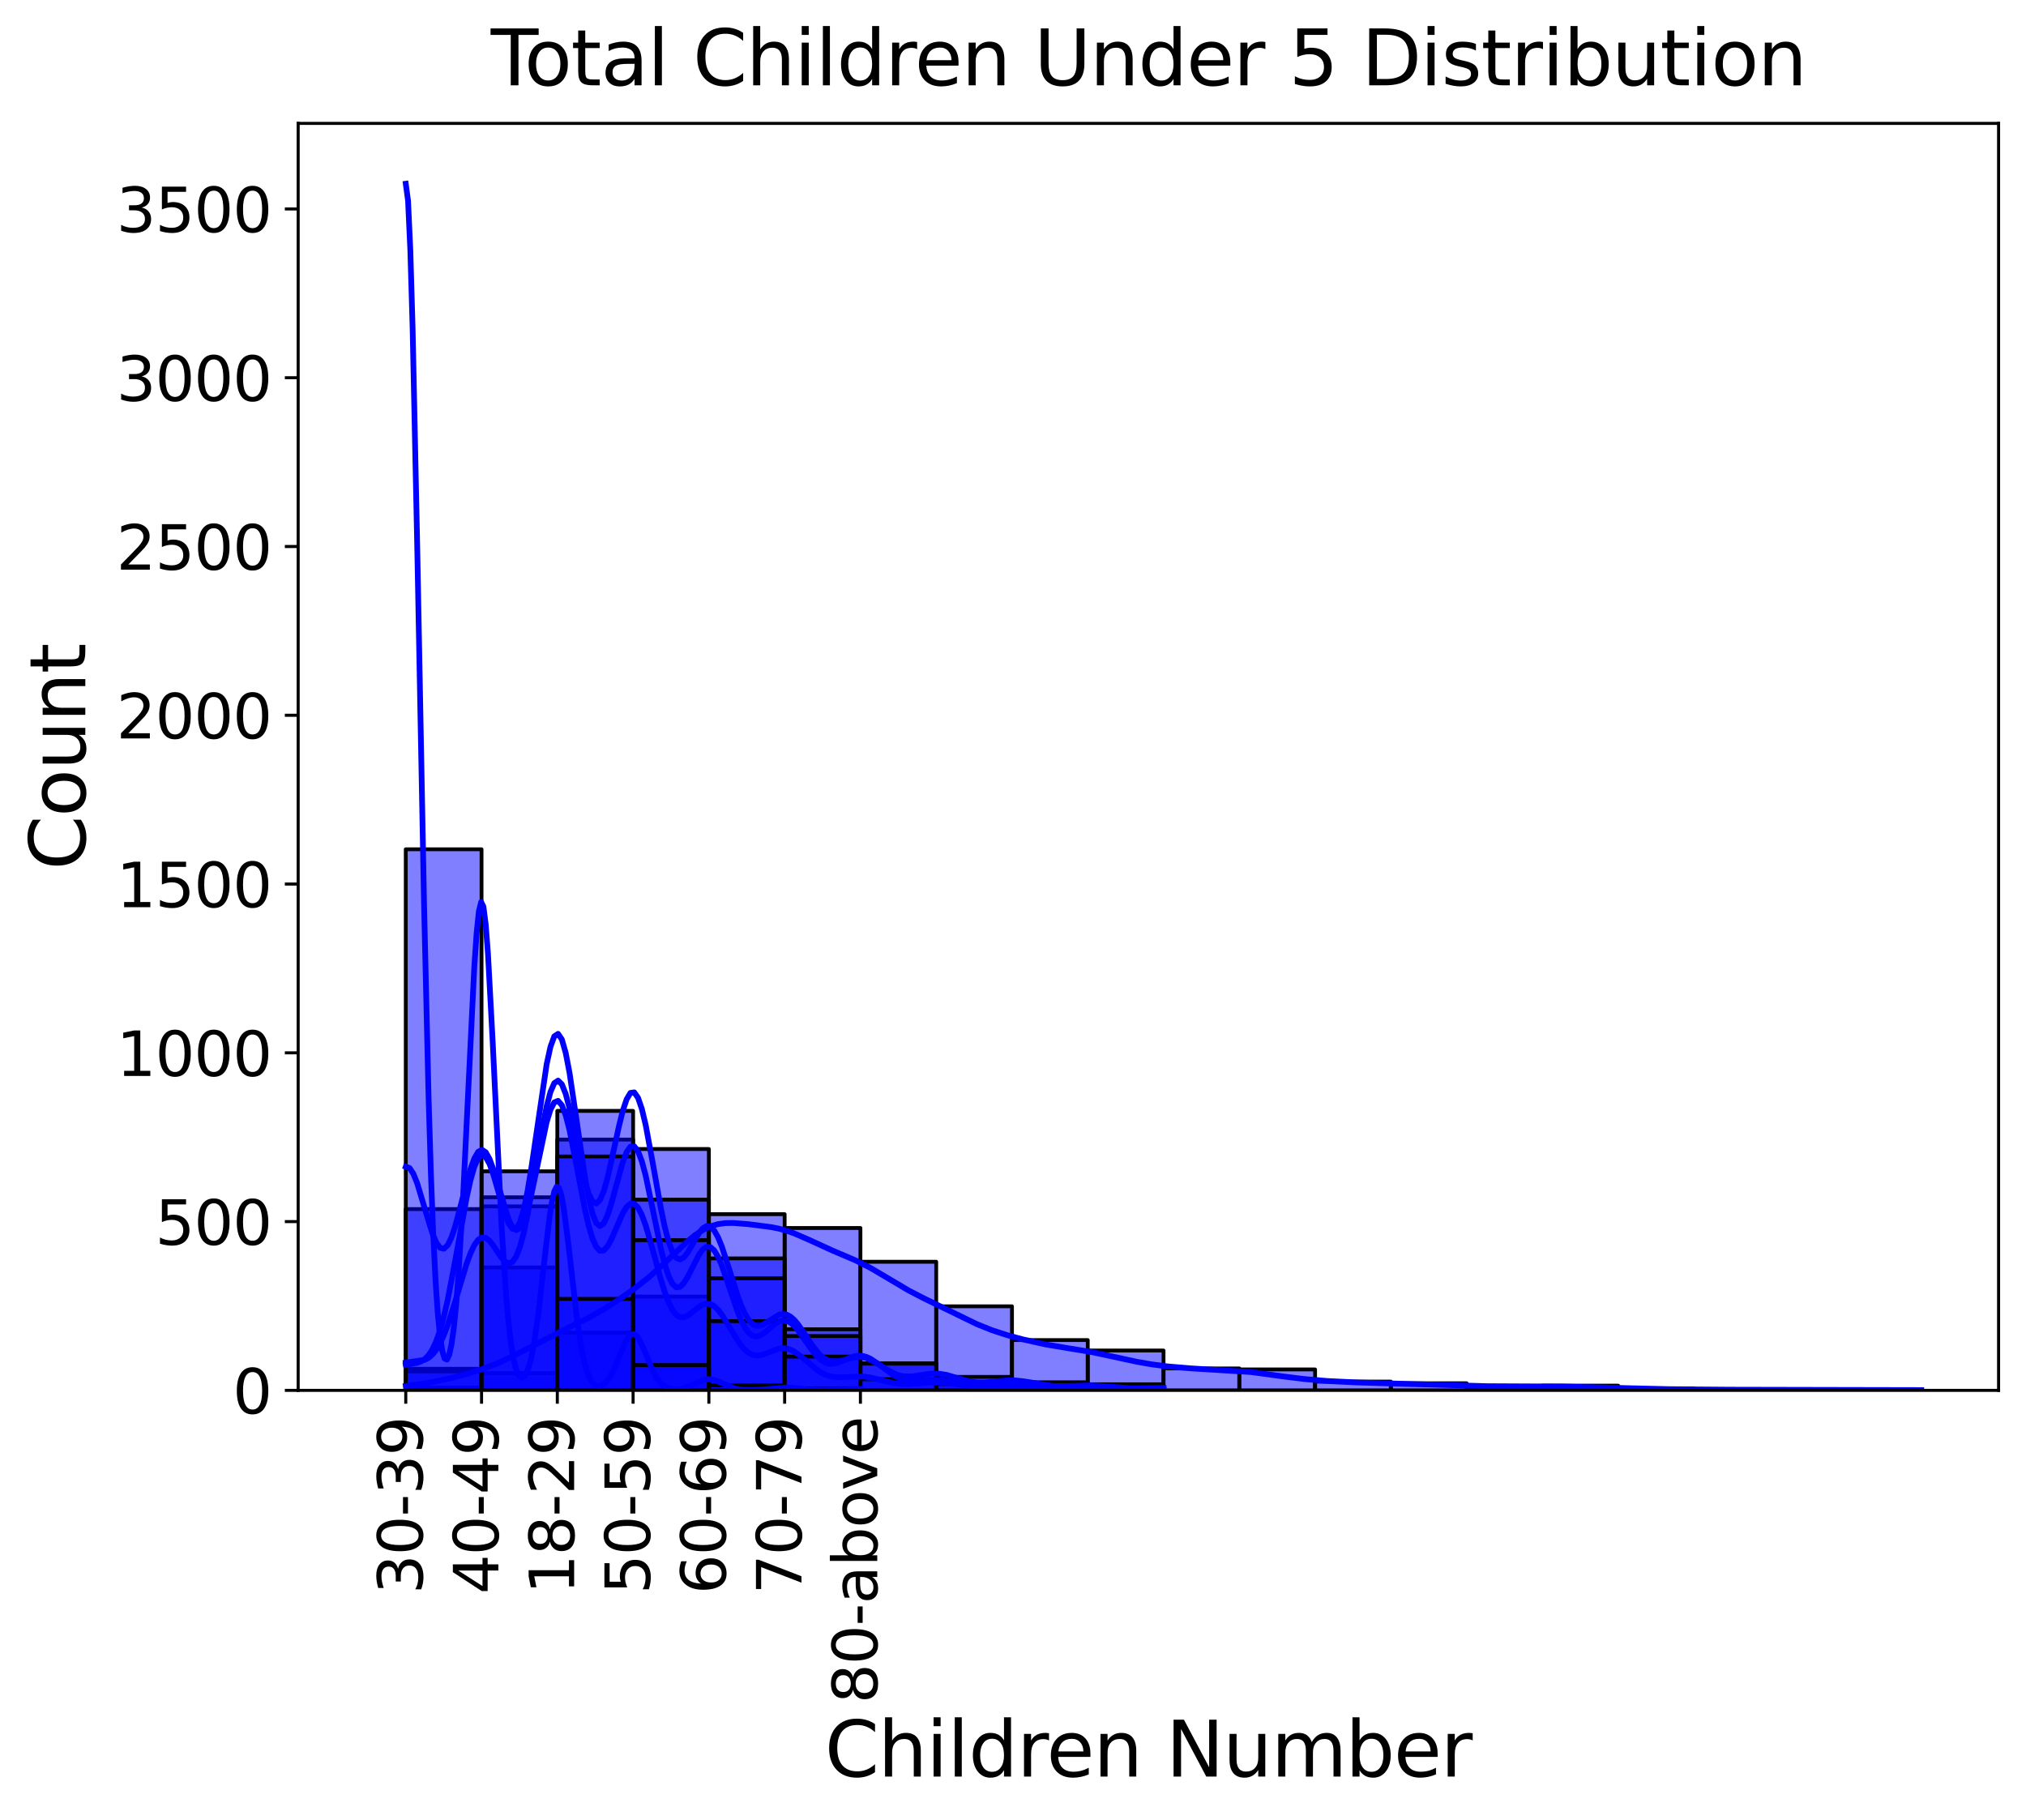 <?xml version="1.0" encoding="utf-8" standalone="no"?>
<!DOCTYPE svg PUBLIC "-//W3C//DTD SVG 1.1//EN"
  "http://www.w3.org/Graphics/SVG/1.1/DTD/svg11.dtd">
<svg xmlns:xlink="http://www.w3.org/1999/xlink" width="531.876pt" height="477.793pt" viewBox="0 0 531.876 477.793" xmlns="http://www.w3.org/2000/svg" version="1.1">
 <defs>
  <style type="text/css">*{stroke-linejoin: round; stroke-linecap: butt}</style>
 </defs>
 <g id="figure_1">
  <g id="patch_1">
   <path d="M 0 477.793
L 531.876 477.793
L 531.876 0
L 0 0
z
" style="fill: #ffffff"/>
  </g>
  <g id="axes_1">
   <g id="patch_2">
    <path d="M 78.276 365.037
L 524.676 365.037
L 524.676 32.397
L 78.276 32.397
z
" style="fill: #ffffff"/>
   </g>
   <g id="patch_3">
    <path d="M 98.567 365.037
L 114.482 365.037
L 114.482 365.013
L 98.567 365.013
z
" clip-path="url(#p16522951b5)" style="fill: #2020df"/>
   </g>
   <g id="patch_4">
    <path d="M 118.46 365.037
L 134.375 365.037
L 134.375 365.017
L 118.46 365.017
z
" clip-path="url(#p16522951b5)" style="fill: #2020df"/>
   </g>
   <g id="patch_5">
    <path d="M 138.353 365.037
L 154.268 365.037
L 154.268 365.021
L 138.353 365.021
z
" clip-path="url(#p16522951b5)" style="fill: #2020df"/>
   </g>
   <g id="patch_6">
    <path d="M 158.246 365.037
L 174.161 365.037
L 174.161 365.023
L 158.246 365.023
z
" clip-path="url(#p16522951b5)" style="fill: #2020df"/>
   </g>
   <g id="patch_7">
    <path d="M 178.139 365.037
L 194.054 365.037
L 194.054 365.027
L 178.139 365.027
z
" clip-path="url(#p16522951b5)" style="fill: #2020df"/>
   </g>
   <g id="patch_8">
    <path d="M 198.032 365.037
L 213.947 365.037
L 213.947 365.033
L 198.032 365.033
z
" clip-path="url(#p16522951b5)" style="fill: #2020df"/>
   </g>
   <g id="patch_9">
    <path d="M 217.925 365.037
L 233.84 365.037
L 233.84 365.036
L 217.925 365.036
z
" clip-path="url(#p16522951b5)" style="fill: #2020df"/>
   </g>
   <g id="patch_10">
    <path d="M 106.524 365.037
L 126.417 365.037
L 126.417 364.328
L 106.524 364.328
z
" clip-path="url(#p16522951b5)" style="fill: #0000ff; fill-opacity: 0.5; stroke: #000000; stroke-linejoin: miter"/>
   </g>
   <g id="patch_11">
    <path d="M 126.417 365.037
L 146.31 365.037
L 146.31 360.517
L 126.417 360.517
z
" clip-path="url(#p16522951b5)" style="fill: #0000ff; fill-opacity: 0.5; stroke: #000000; stroke-linejoin: miter"/>
   </g>
   <g id="patch_12">
    <path d="M 146.31 365.037
L 166.204 365.037
L 166.204 349.883
L 146.31 349.883
z
" clip-path="url(#p16522951b5)" style="fill: #0000ff; fill-opacity: 0.5; stroke: #000000; stroke-linejoin: miter"/>
   </g>
   <g id="patch_13">
    <path d="M 166.204 365.037
L 186.097 365.037
L 186.097 340.4
L 166.204 340.4
z
" clip-path="url(#p16522951b5)" style="fill: #0000ff; fill-opacity: 0.5; stroke: #000000; stroke-linejoin: miter"/>
   </g>
   <g id="patch_14">
    <path d="M 186.097 365.037
L 205.99 365.037
L 205.99 318.777
L 186.097 318.777
z
" clip-path="url(#p16522951b5)" style="fill: #0000ff; fill-opacity: 0.5; stroke: #000000; stroke-linejoin: miter"/>
   </g>
   <g id="patch_15">
    <path d="M 205.99 365.037
L 225.883 365.037
L 225.883 322.41
L 205.99 322.41
z
" clip-path="url(#p16522951b5)" style="fill: #0000ff; fill-opacity: 0.5; stroke: #000000; stroke-linejoin: miter"/>
   </g>
   <g id="patch_16">
    <path d="M 225.883 365.037
L 245.776 365.037
L 245.776 331.272
L 225.883 331.272
z
" clip-path="url(#p16522951b5)" style="fill: #0000ff; fill-opacity: 0.5; stroke: #000000; stroke-linejoin: miter"/>
   </g>
   <g id="patch_17">
    <path d="M 245.776 365.037
L 265.669 365.037
L 265.669 342.97
L 245.776 342.97
z
" clip-path="url(#p16522951b5)" style="fill: #0000ff; fill-opacity: 0.5; stroke: #000000; stroke-linejoin: miter"/>
   </g>
   <g id="patch_18">
    <path d="M 265.669 365.037
L 285.562 365.037
L 285.562 351.832
L 265.669 351.832
z
" clip-path="url(#p16522951b5)" style="fill: #0000ff; fill-opacity: 0.5; stroke: #000000; stroke-linejoin: miter"/>
   </g>
   <g id="patch_19">
    <path d="M 285.562 365.037
L 305.455 365.037
L 305.455 354.58
L 285.562 354.58
z
" clip-path="url(#p16522951b5)" style="fill: #0000ff; fill-opacity: 0.5; stroke: #000000; stroke-linejoin: miter"/>
   </g>
   <g id="patch_20">
    <path d="M 305.455 365.037
L 325.348 365.037
L 325.348 359.277
L 305.455 359.277
z
" clip-path="url(#p16522951b5)" style="fill: #0000ff; fill-opacity: 0.5; stroke: #000000; stroke-linejoin: miter"/>
   </g>
   <g id="patch_21">
    <path d="M 325.348 365.037
L 345.241 365.037
L 345.241 359.542
L 325.348 359.542
z
" clip-path="url(#p16522951b5)" style="fill: #0000ff; fill-opacity: 0.5; stroke: #000000; stroke-linejoin: miter"/>
   </g>
   <g id="patch_22">
    <path d="M 345.241 365.037
L 365.134 365.037
L 365.134 362.733
L 345.241 362.733
z
" clip-path="url(#p16522951b5)" style="fill: #0000ff; fill-opacity: 0.5; stroke: #000000; stroke-linejoin: miter"/>
   </g>
   <g id="patch_23">
    <path d="M 365.134 365.037
L 385.027 365.037
L 385.027 363.176
L 365.134 363.176
z
" clip-path="url(#p16522951b5)" style="fill: #0000ff; fill-opacity: 0.5; stroke: #000000; stroke-linejoin: miter"/>
   </g>
   <g id="patch_24">
    <path d="M 385.027 365.037
L 404.92 365.037
L 404.92 364.062
L 385.027 364.062
z
" clip-path="url(#p16522951b5)" style="fill: #0000ff; fill-opacity: 0.5; stroke: #000000; stroke-linejoin: miter"/>
   </g>
   <g id="patch_25">
    <path d="M 404.92 365.037
L 424.813 365.037
L 424.813 363.796
L 404.92 363.796
z
" clip-path="url(#p16522951b5)" style="fill: #0000ff; fill-opacity: 0.5; stroke: #000000; stroke-linejoin: miter"/>
   </g>
   <g id="patch_26">
    <path d="M 424.813 365.037
L 444.706 365.037
L 444.706 364.505
L 424.813 364.505
z
" clip-path="url(#p16522951b5)" style="fill: #0000ff; fill-opacity: 0.5; stroke: #000000; stroke-linejoin: miter"/>
   </g>
   <g id="patch_27">
    <path d="M 444.706 365.037
L 464.599 365.037
L 464.599 364.86
L 444.706 364.86
z
" clip-path="url(#p16522951b5)" style="fill: #0000ff; fill-opacity: 0.5; stroke: #000000; stroke-linejoin: miter"/>
   </g>
   <g id="patch_28">
    <path d="M 464.599 365.037
L 484.492 365.037
L 484.492 364.86
L 464.599 364.86
z
" clip-path="url(#p16522951b5)" style="fill: #0000ff; fill-opacity: 0.5; stroke: #000000; stroke-linejoin: miter"/>
   </g>
   <g id="patch_29">
    <path d="M 484.492 365.037
L 504.385 365.037
L 504.385 364.86
L 484.492 364.86
z
" clip-path="url(#p16522951b5)" style="fill: #0000ff; fill-opacity: 0.5; stroke: #000000; stroke-linejoin: miter"/>
   </g>
   <g id="patch_30">
    <path d="M 106.524 365.037
L 126.417 365.037
L 126.417 359.365
L 106.524 359.365
z
" clip-path="url(#p16522951b5)" style="fill: #0000ff; fill-opacity: 0.5; stroke: #000000; stroke-linejoin: miter"/>
   </g>
   <g id="patch_31">
    <path d="M 126.417 365.037
L 146.31 365.037
L 146.31 332.779
L 126.417 332.779
z
" clip-path="url(#p16522951b5)" style="fill: #0000ff; fill-opacity: 0.5; stroke: #000000; stroke-linejoin: miter"/>
   </g>
   <g id="patch_32">
    <path d="M 146.31 365.037
L 166.204 365.037
L 166.204 299.191
L 146.31 299.191
z
" clip-path="url(#p16522951b5)" style="fill: #0000ff; fill-opacity: 0.5; stroke: #000000; stroke-linejoin: miter"/>
   </g>
   <g id="patch_33">
    <path d="M 166.204 365.037
L 186.097 365.037
L 186.097 301.673
L 166.204 301.673
z
" clip-path="url(#p16522951b5)" style="fill: #0000ff; fill-opacity: 0.5; stroke: #000000; stroke-linejoin: miter"/>
   </g>
   <g id="patch_34">
    <path d="M 186.097 365.037
L 205.99 365.037
L 205.99 330.386
L 186.097 330.386
z
" clip-path="url(#p16522951b5)" style="fill: #0000ff; fill-opacity: 0.5; stroke: #000000; stroke-linejoin: miter"/>
   </g>
   <g id="patch_35">
    <path d="M 205.99 365.037
L 225.883 365.037
L 225.883 348.996
L 205.99 348.996
z
" clip-path="url(#p16522951b5)" style="fill: #0000ff; fill-opacity: 0.5; stroke: #000000; stroke-linejoin: miter"/>
   </g>
   <g id="patch_36">
    <path d="M 225.883 365.037
L 245.776 365.037
L 245.776 358.036
L 225.883 358.036
z
" clip-path="url(#p16522951b5)" style="fill: #0000ff; fill-opacity: 0.5; stroke: #000000; stroke-linejoin: miter"/>
   </g>
   <g id="patch_37">
    <path d="M 245.776 365.037
L 265.669 365.037
L 265.669 361.492
L 245.776 361.492
z
" clip-path="url(#p16522951b5)" style="fill: #0000ff; fill-opacity: 0.5; stroke: #000000; stroke-linejoin: miter"/>
   </g>
   <g id="patch_38">
    <path d="M 265.669 365.037
L 285.562 365.037
L 285.562 362.91
L 265.669 362.91
z
" clip-path="url(#p16522951b5)" style="fill: #0000ff; fill-opacity: 0.5; stroke: #000000; stroke-linejoin: miter"/>
   </g>
   <g id="patch_39">
    <path d="M 285.562 365.037
L 305.455 365.037
L 305.455 363.442
L 285.562 363.442
z
" clip-path="url(#p16522951b5)" style="fill: #0000ff; fill-opacity: 0.5; stroke: #000000; stroke-linejoin: miter"/>
   </g>
   <g id="patch_40">
    <path d="M 106.524 365.037
L 126.417 365.037
L 126.417 360.074
L 106.524 360.074
z
" clip-path="url(#p16522951b5)" style="fill: #0000ff; fill-opacity: 0.5; stroke: #000000; stroke-linejoin: miter"/>
   </g>
   <g id="patch_41">
    <path d="M 126.417 365.037
L 146.31 365.037
L 146.31 316.738
L 126.417 316.738
z
" clip-path="url(#p16522951b5)" style="fill: #0000ff; fill-opacity: 0.5; stroke: #000000; stroke-linejoin: miter"/>
   </g>
   <g id="patch_42">
    <path d="M 146.31 365.037
L 166.204 365.037
L 166.204 291.659
L 146.31 291.659
z
" clip-path="url(#p16522951b5)" style="fill: #0000ff; fill-opacity: 0.5; stroke: #000000; stroke-linejoin: miter"/>
   </g>
   <g id="patch_43">
    <path d="M 166.204 365.037
L 186.097 365.037
L 186.097 314.966
L 166.204 314.966
z
" clip-path="url(#p16522951b5)" style="fill: #0000ff; fill-opacity: 0.5; stroke: #000000; stroke-linejoin: miter"/>
   </g>
   <g id="patch_44">
    <path d="M 186.097 365.037
L 205.99 365.037
L 205.99 335.615
L 186.097 335.615
z
" clip-path="url(#p16522951b5)" style="fill: #0000ff; fill-opacity: 0.5; stroke: #000000; stroke-linejoin: miter"/>
   </g>
   <g id="patch_45">
    <path d="M 205.99 365.037
L 225.883 365.037
L 225.883 350.769
L 205.99 350.769
z
" clip-path="url(#p16522951b5)" style="fill: #0000ff; fill-opacity: 0.5; stroke: #000000; stroke-linejoin: miter"/>
   </g>
   <g id="patch_46">
    <path d="M 225.883 365.037
L 245.776 365.037
L 245.776 357.947
L 225.883 357.947
z
" clip-path="url(#p16522951b5)" style="fill: #0000ff; fill-opacity: 0.5; stroke: #000000; stroke-linejoin: miter"/>
   </g>
   <g id="patch_47">
    <path d="M 245.776 365.037
L 265.669 365.037
L 265.669 362.91
L 245.776 362.91
z
" clip-path="url(#p16522951b5)" style="fill: #0000ff; fill-opacity: 0.5; stroke: #000000; stroke-linejoin: miter"/>
   </g>
   <g id="patch_48">
    <path d="M 265.669 365.037
L 285.562 365.037
L 285.562 363.264
L 265.669 363.264
z
" clip-path="url(#p16522951b5)" style="fill: #0000ff; fill-opacity: 0.5; stroke: #000000; stroke-linejoin: miter"/>
   </g>
   <g id="patch_49">
    <path d="M 285.562 365.037
L 305.455 365.037
L 305.455 364.328
L 285.562 364.328
z
" clip-path="url(#p16522951b5)" style="fill: #0000ff; fill-opacity: 0.5; stroke: #000000; stroke-linejoin: miter"/>
   </g>
   <g id="patch_50">
    <path d="M 106.524 365.037
L 126.417 365.037
L 126.417 317.447
L 106.524 317.447
z
" clip-path="url(#p16522951b5)" style="fill: #0000ff; fill-opacity: 0.5; stroke: #000000; stroke-linejoin: miter"/>
   </g>
   <g id="patch_51">
    <path d="M 126.417 365.037
L 146.31 365.037
L 146.31 314.346
L 126.417 314.346
z
" clip-path="url(#p16522951b5)" style="fill: #0000ff; fill-opacity: 0.5; stroke: #000000; stroke-linejoin: miter"/>
   </g>
   <g id="patch_52">
    <path d="M 146.31 365.037
L 166.204 365.037
L 166.204 303.623
L 146.31 303.623
z
" clip-path="url(#p16522951b5)" style="fill: #0000ff; fill-opacity: 0.5; stroke: #000000; stroke-linejoin: miter"/>
   </g>
   <g id="patch_53">
    <path d="M 166.204 365.037
L 186.097 365.037
L 186.097 325.601
L 166.204 325.601
z
" clip-path="url(#p16522951b5)" style="fill: #0000ff; fill-opacity: 0.5; stroke: #000000; stroke-linejoin: miter"/>
   </g>
   <g id="patch_54">
    <path d="M 186.097 365.037
L 205.99 365.037
L 205.99 346.87
L 186.097 346.87
z
" clip-path="url(#p16522951b5)" style="fill: #0000ff; fill-opacity: 0.5; stroke: #000000; stroke-linejoin: miter"/>
   </g>
   <g id="patch_55">
    <path d="M 205.99 365.037
L 225.883 365.037
L 225.883 356.175
L 205.99 356.175
z
" clip-path="url(#p16522951b5)" style="fill: #0000ff; fill-opacity: 0.5; stroke: #000000; stroke-linejoin: miter"/>
   </g>
   <g id="patch_56">
    <path d="M 225.883 365.037
L 245.776 365.037
L 245.776 362.112
L 225.883 362.112
z
" clip-path="url(#p16522951b5)" style="fill: #0000ff; fill-opacity: 0.5; stroke: #000000; stroke-linejoin: miter"/>
   </g>
   <g id="patch_57">
    <path d="M 245.776 365.037
L 265.669 365.037
L 265.669 363.353
L 245.776 363.353
z
" clip-path="url(#p16522951b5)" style="fill: #0000ff; fill-opacity: 0.5; stroke: #000000; stroke-linejoin: miter"/>
   </g>
   <g id="patch_58">
    <path d="M 265.669 365.037
L 285.562 365.037
L 285.562 364.062
L 265.669 364.062
z
" clip-path="url(#p16522951b5)" style="fill: #0000ff; fill-opacity: 0.5; stroke: #000000; stroke-linejoin: miter"/>
   </g>
   <g id="patch_59">
    <path d="M 285.562 365.037
L 305.455 365.037
L 305.455 364.682
L 285.562 364.682
z
" clip-path="url(#p16522951b5)" style="fill: #0000ff; fill-opacity: 0.5; stroke: #000000; stroke-linejoin: miter"/>
   </g>
   <g id="patch_60">
    <path d="M 106.524 365.037
L 126.417 365.037
L 126.417 222.977
L 106.524 222.977
z
" clip-path="url(#p16522951b5)" style="fill: #0000ff; fill-opacity: 0.5; stroke: #000000; stroke-linejoin: miter"/>
   </g>
   <g id="patch_61">
    <path d="M 126.417 365.037
L 146.31 365.037
L 146.31 307.522
L 126.417 307.522
z
" clip-path="url(#p16522951b5)" style="fill: #0000ff; fill-opacity: 0.5; stroke: #000000; stroke-linejoin: miter"/>
   </g>
   <g id="patch_62">
    <path d="M 146.31 365.037
L 166.204 365.037
L 166.204 341.021
L 146.31 341.021
z
" clip-path="url(#p16522951b5)" style="fill: #0000ff; fill-opacity: 0.5; stroke: #000000; stroke-linejoin: miter"/>
   </g>
   <g id="patch_63">
    <path d="M 166.204 365.037
L 186.097 365.037
L 186.097 358.39
L 166.204 358.39
z
" clip-path="url(#p16522951b5)" style="fill: #0000ff; fill-opacity: 0.5; stroke: #000000; stroke-linejoin: miter"/>
   </g>
   <g id="patch_64">
    <path d="M 186.097 365.037
L 205.99 365.037
L 205.99 363.708
L 186.097 363.708
z
" clip-path="url(#p16522951b5)" style="fill: #0000ff; fill-opacity: 0.5; stroke: #000000; stroke-linejoin: miter"/>
   </g>
   <g id="patch_65">
    <path d="M 205.99 365.037
L 225.883 365.037
L 225.883 364.505
L 205.99 364.505
z
" clip-path="url(#p16522951b5)" style="fill: #0000ff; fill-opacity: 0.5; stroke: #000000; stroke-linejoin: miter"/>
   </g>
   <g id="matplotlib.axis_1">
    <g id="xtick_1">
     <g id="line2d_1">
      <defs>
       <path id="mfd7a132d46" d="M 0 0
L 0 3.5
" style="stroke: #000000; stroke-width: 0.8"/>
      </defs>
      <g>
       <use xlink:href="#mfd7a132d46" x="106.524" y="365.037" style="stroke: #000000; stroke-width: 0.8"/>
      </g>
     </g>
     <g id="text_1">
      <!-- 30-39 -->
      <g transform="translate(110.939 418.529)rotate(-90)scale(0.16 -0.16)">
       <defs>
        <path id="DejaVuSans-33" d="M 2597 2516
Q 3050 2419 3304 2112
Q 3559 1806 3559 1356
Q 3559 666 3084 287
Q 2609 -91 1734 -91
Q 1441 -91 1130 -33
Q 819 25 488 141
L 488 750
Q 750 597 1062 519
Q 1375 441 1716 441
Q 2309 441 2620 675
Q 2931 909 2931 1356
Q 2931 1769 2642 2001
Q 2353 2234 1838 2234
L 1294 2234
L 1294 2753
L 1863 2753
Q 2328 2753 2575 2939
Q 2822 3125 2822 3475
Q 2822 3834 2567 4026
Q 2313 4219 1838 4219
Q 1578 4219 1281 4162
Q 984 4106 628 3988
L 628 4550
Q 988 4650 1302 4700
Q 1616 4750 1894 4750
Q 2613 4750 3031 4423
Q 3450 4097 3450 3541
Q 3450 3153 3228 2886
Q 3006 2619 2597 2516
z
" transform="scale(0.016)"/>
        <path id="DejaVuSans-30" d="M 2034 4250
Q 1547 4250 1301 3770
Q 1056 3291 1056 2328
Q 1056 1369 1301 889
Q 1547 409 2034 409
Q 2525 409 2770 889
Q 3016 1369 3016 2328
Q 3016 3291 2770 3770
Q 2525 4250 2034 4250
z
M 2034 4750
Q 2819 4750 3233 4129
Q 3647 3509 3647 2328
Q 3647 1150 3233 529
Q 2819 -91 2034 -91
Q 1250 -91 836 529
Q 422 1150 422 2328
Q 422 3509 836 4129
Q 1250 4750 2034 4750
z
" transform="scale(0.016)"/>
        <path id="DejaVuSans-2d" d="M 313 2009
L 1997 2009
L 1997 1497
L 313 1497
L 313 2009
z
" transform="scale(0.016)"/>
        <path id="DejaVuSans-39" d="M 703 97
L 703 672
Q 941 559 1184 500
Q 1428 441 1663 441
Q 2288 441 2617 861
Q 2947 1281 2994 2138
Q 2813 1869 2534 1725
Q 2256 1581 1919 1581
Q 1219 1581 811 2004
Q 403 2428 403 3163
Q 403 3881 828 4315
Q 1253 4750 1959 4750
Q 2769 4750 3195 4129
Q 3622 3509 3622 2328
Q 3622 1225 3098 567
Q 2575 -91 1691 -91
Q 1453 -91 1209 -44
Q 966 3 703 97
z
M 1959 2075
Q 2384 2075 2632 2365
Q 2881 2656 2881 3163
Q 2881 3666 2632 3958
Q 2384 4250 1959 4250
Q 1534 4250 1286 3958
Q 1038 3666 1038 3163
Q 1038 2656 1286 2365
Q 1534 2075 1959 2075
z
" transform="scale(0.016)"/>
       </defs>
       <use xlink:href="#DejaVuSans-33"/>
       <use xlink:href="#DejaVuSans-30" x="63.623"/>
       <use xlink:href="#DejaVuSans-2d" x="127.246"/>
       <use xlink:href="#DejaVuSans-33" x="163.33"/>
       <use xlink:href="#DejaVuSans-39" x="226.953"/>
      </g>
     </g>
    </g>
    <g id="xtick_2">
     <g id="line2d_2">
      <g>
       <use xlink:href="#mfd7a132d46" x="126.417" y="365.037" style="stroke: #000000; stroke-width: 0.8"/>
      </g>
     </g>
     <g id="text_2">
      <!-- 40-49 -->
      <g transform="translate(130.832 418.529)rotate(-90)scale(0.16 -0.16)">
       <defs>
        <path id="DejaVuSans-34" d="M 2419 4116
L 825 1625
L 2419 1625
L 2419 4116
z
M 2253 4666
L 3047 4666
L 3047 1625
L 3713 1625
L 3713 1100
L 3047 1100
L 3047 0
L 2419 0
L 2419 1100
L 313 1100
L 313 1709
L 2253 4666
z
" transform="scale(0.016)"/>
       </defs>
       <use xlink:href="#DejaVuSans-34"/>
       <use xlink:href="#DejaVuSans-30" x="63.623"/>
       <use xlink:href="#DejaVuSans-2d" x="127.246"/>
       <use xlink:href="#DejaVuSans-34" x="163.33"/>
       <use xlink:href="#DejaVuSans-39" x="226.953"/>
      </g>
     </g>
    </g>
    <g id="xtick_3">
     <g id="line2d_3">
      <g>
       <use xlink:href="#mfd7a132d46" x="146.31" y="365.037" style="stroke: #000000; stroke-width: 0.8"/>
      </g>
     </g>
     <g id="text_3">
      <!-- 18-29 -->
      <g transform="translate(150.725 418.529)rotate(-90)scale(0.16 -0.16)">
       <defs>
        <path id="DejaVuSans-31" d="M 794 531
L 1825 531
L 1825 4091
L 703 3866
L 703 4441
L 1819 4666
L 2450 4666
L 2450 531
L 3481 531
L 3481 0
L 794 0
L 794 531
z
" transform="scale(0.016)"/>
        <path id="DejaVuSans-38" d="M 2034 2216
Q 1584 2216 1326 1975
Q 1069 1734 1069 1313
Q 1069 891 1326 650
Q 1584 409 2034 409
Q 2484 409 2743 651
Q 3003 894 3003 1313
Q 3003 1734 2745 1975
Q 2488 2216 2034 2216
z
M 1403 2484
Q 997 2584 770 2862
Q 544 3141 544 3541
Q 544 4100 942 4425
Q 1341 4750 2034 4750
Q 2731 4750 3128 4425
Q 3525 4100 3525 3541
Q 3525 3141 3298 2862
Q 3072 2584 2669 2484
Q 3125 2378 3379 2068
Q 3634 1759 3634 1313
Q 3634 634 3220 271
Q 2806 -91 2034 -91
Q 1263 -91 848 271
Q 434 634 434 1313
Q 434 1759 690 2068
Q 947 2378 1403 2484
z
M 1172 3481
Q 1172 3119 1398 2916
Q 1625 2713 2034 2713
Q 2441 2713 2670 2916
Q 2900 3119 2900 3481
Q 2900 3844 2670 4047
Q 2441 4250 2034 4250
Q 1625 4250 1398 4047
Q 1172 3844 1172 3481
z
" transform="scale(0.016)"/>
        <path id="DejaVuSans-32" d="M 1228 531
L 3431 531
L 3431 0
L 469 0
L 469 531
Q 828 903 1448 1529
Q 2069 2156 2228 2338
Q 2531 2678 2651 2914
Q 2772 3150 2772 3378
Q 2772 3750 2511 3984
Q 2250 4219 1831 4219
Q 1534 4219 1204 4116
Q 875 4013 500 3803
L 500 4441
Q 881 4594 1212 4672
Q 1544 4750 1819 4750
Q 2544 4750 2975 4387
Q 3406 4025 3406 3419
Q 3406 3131 3298 2873
Q 3191 2616 2906 2266
Q 2828 2175 2409 1742
Q 1991 1309 1228 531
z
" transform="scale(0.016)"/>
       </defs>
       <use xlink:href="#DejaVuSans-31"/>
       <use xlink:href="#DejaVuSans-38" x="63.623"/>
       <use xlink:href="#DejaVuSans-2d" x="127.246"/>
       <use xlink:href="#DejaVuSans-32" x="163.33"/>
       <use xlink:href="#DejaVuSans-39" x="226.953"/>
      </g>
     </g>
    </g>
    <g id="xtick_4">
     <g id="line2d_4">
      <g>
       <use xlink:href="#mfd7a132d46" x="166.204" y="365.037" style="stroke: #000000; stroke-width: 0.8"/>
      </g>
     </g>
     <g id="text_4">
      <!-- 50-59 -->
      <g transform="translate(170.619 418.529)rotate(-90)scale(0.16 -0.16)">
       <defs>
        <path id="DejaVuSans-35" d="M 691 4666
L 3169 4666
L 3169 4134
L 1269 4134
L 1269 2991
Q 1406 3038 1543 3061
Q 1681 3084 1819 3084
Q 2600 3084 3056 2656
Q 3513 2228 3513 1497
Q 3513 744 3044 326
Q 2575 -91 1722 -91
Q 1428 -91 1123 -41
Q 819 9 494 109
L 494 744
Q 775 591 1075 516
Q 1375 441 1709 441
Q 2250 441 2565 725
Q 2881 1009 2881 1497
Q 2881 1984 2565 2268
Q 2250 2553 1709 2553
Q 1456 2553 1204 2497
Q 953 2441 691 2322
L 691 4666
z
" transform="scale(0.016)"/>
       </defs>
       <use xlink:href="#DejaVuSans-35"/>
       <use xlink:href="#DejaVuSans-30" x="63.623"/>
       <use xlink:href="#DejaVuSans-2d" x="127.246"/>
       <use xlink:href="#DejaVuSans-35" x="163.33"/>
       <use xlink:href="#DejaVuSans-39" x="226.953"/>
      </g>
     </g>
    </g>
    <g id="xtick_5">
     <g id="line2d_5">
      <g>
       <use xlink:href="#mfd7a132d46" x="186.097" y="365.037" style="stroke: #000000; stroke-width: 0.8"/>
      </g>
     </g>
     <g id="text_5">
      <!-- 60-69 -->
      <g transform="translate(190.512 418.529)rotate(-90)scale(0.16 -0.16)">
       <defs>
        <path id="DejaVuSans-36" d="M 2113 2584
Q 1688 2584 1439 2293
Q 1191 2003 1191 1497
Q 1191 994 1439 701
Q 1688 409 2113 409
Q 2538 409 2786 701
Q 3034 994 3034 1497
Q 3034 2003 2786 2293
Q 2538 2584 2113 2584
z
M 3366 4563
L 3366 3988
Q 3128 4100 2886 4159
Q 2644 4219 2406 4219
Q 1781 4219 1451 3797
Q 1122 3375 1075 2522
Q 1259 2794 1537 2939
Q 1816 3084 2150 3084
Q 2853 3084 3261 2657
Q 3669 2231 3669 1497
Q 3669 778 3244 343
Q 2819 -91 2113 -91
Q 1303 -91 875 529
Q 447 1150 447 2328
Q 447 3434 972 4092
Q 1497 4750 2381 4750
Q 2619 4750 2861 4703
Q 3103 4656 3366 4563
z
" transform="scale(0.016)"/>
       </defs>
       <use xlink:href="#DejaVuSans-36"/>
       <use xlink:href="#DejaVuSans-30" x="63.623"/>
       <use xlink:href="#DejaVuSans-2d" x="127.246"/>
       <use xlink:href="#DejaVuSans-36" x="163.33"/>
       <use xlink:href="#DejaVuSans-39" x="226.953"/>
      </g>
     </g>
    </g>
    <g id="xtick_6">
     <g id="line2d_6">
      <g>
       <use xlink:href="#mfd7a132d46" x="205.99" y="365.037" style="stroke: #000000; stroke-width: 0.8"/>
      </g>
     </g>
     <g id="text_6">
      <!-- 70-79 -->
      <g transform="translate(210.405 418.529)rotate(-90)scale(0.16 -0.16)">
       <defs>
        <path id="DejaVuSans-37" d="M 525 4666
L 3525 4666
L 3525 4397
L 1831 0
L 1172 0
L 2766 4134
L 525 4134
L 525 4666
z
" transform="scale(0.016)"/>
       </defs>
       <use xlink:href="#DejaVuSans-37"/>
       <use xlink:href="#DejaVuSans-30" x="63.623"/>
       <use xlink:href="#DejaVuSans-2d" x="127.246"/>
       <use xlink:href="#DejaVuSans-37" x="163.33"/>
       <use xlink:href="#DejaVuSans-39" x="226.953"/>
      </g>
     </g>
    </g>
    <g id="xtick_7">
     <g id="line2d_7">
      <g>
       <use xlink:href="#mfd7a132d46" x="225.883" y="365.037" style="stroke: #000000; stroke-width: 0.8"/>
      </g>
     </g>
     <g id="text_7">
      <!-- 80-above -->
      <g transform="translate(230.298 447.237)rotate(-90)scale(0.16 -0.16)">
       <defs>
        <path id="DejaVuSans-61" d="M 2194 1759
Q 1497 1759 1228 1600
Q 959 1441 959 1056
Q 959 750 1161 570
Q 1363 391 1709 391
Q 2188 391 2477 730
Q 2766 1069 2766 1631
L 2766 1759
L 2194 1759
z
M 3341 1997
L 3341 0
L 2766 0
L 2766 531
Q 2569 213 2275 61
Q 1981 -91 1556 -91
Q 1019 -91 701 211
Q 384 513 384 1019
Q 384 1609 779 1909
Q 1175 2209 1959 2209
L 2766 2209
L 2766 2266
Q 2766 2663 2505 2880
Q 2244 3097 1772 3097
Q 1472 3097 1187 3025
Q 903 2953 641 2809
L 641 3341
Q 956 3463 1253 3523
Q 1550 3584 1831 3584
Q 2591 3584 2966 3190
Q 3341 2797 3341 1997
z
" transform="scale(0.016)"/>
        <path id="DejaVuSans-62" d="M 3116 1747
Q 3116 2381 2855 2742
Q 2594 3103 2138 3103
Q 1681 3103 1420 2742
Q 1159 2381 1159 1747
Q 1159 1113 1420 752
Q 1681 391 2138 391
Q 2594 391 2855 752
Q 3116 1113 3116 1747
z
M 1159 2969
Q 1341 3281 1617 3432
Q 1894 3584 2278 3584
Q 2916 3584 3314 3078
Q 3713 2572 3713 1747
Q 3713 922 3314 415
Q 2916 -91 2278 -91
Q 1894 -91 1617 61
Q 1341 213 1159 525
L 1159 0
L 581 0
L 581 4863
L 1159 4863
L 1159 2969
z
" transform="scale(0.016)"/>
        <path id="DejaVuSans-6f" d="M 1959 3097
Q 1497 3097 1228 2736
Q 959 2375 959 1747
Q 959 1119 1226 758
Q 1494 397 1959 397
Q 2419 397 2687 759
Q 2956 1122 2956 1747
Q 2956 2369 2687 2733
Q 2419 3097 1959 3097
z
M 1959 3584
Q 2709 3584 3137 3096
Q 3566 2609 3566 1747
Q 3566 888 3137 398
Q 2709 -91 1959 -91
Q 1206 -91 779 398
Q 353 888 353 1747
Q 353 2609 779 3096
Q 1206 3584 1959 3584
z
" transform="scale(0.016)"/>
        <path id="DejaVuSans-76" d="M 191 3500
L 800 3500
L 1894 563
L 2988 3500
L 3597 3500
L 2284 0
L 1503 0
L 191 3500
z
" transform="scale(0.016)"/>
        <path id="DejaVuSans-65" d="M 3597 1894
L 3597 1613
L 953 1613
Q 991 1019 1311 708
Q 1631 397 2203 397
Q 2534 397 2845 478
Q 3156 559 3463 722
L 3463 178
Q 3153 47 2828 -22
Q 2503 -91 2169 -91
Q 1331 -91 842 396
Q 353 884 353 1716
Q 353 2575 817 3079
Q 1281 3584 2069 3584
Q 2775 3584 3186 3129
Q 3597 2675 3597 1894
z
M 3022 2063
Q 3016 2534 2758 2815
Q 2500 3097 2075 3097
Q 1594 3097 1305 2825
Q 1016 2553 972 2059
L 3022 2063
z
" transform="scale(0.016)"/>
       </defs>
       <use xlink:href="#DejaVuSans-38"/>
       <use xlink:href="#DejaVuSans-30" x="63.623"/>
       <use xlink:href="#DejaVuSans-2d" x="127.246"/>
       <use xlink:href="#DejaVuSans-61" x="163.33"/>
       <use xlink:href="#DejaVuSans-62" x="224.609"/>
       <use xlink:href="#DejaVuSans-6f" x="288.086"/>
       <use xlink:href="#DejaVuSans-76" x="349.268"/>
       <use xlink:href="#DejaVuSans-65" x="408.447"/>
      </g>
     </g>
    </g>
    <g id="text_8">
     <!-- Children Number -->
     <g transform="translate(216.525 466.434)scale(0.2 -0.2)">
      <defs>
       <path id="DejaVuSans-43" d="M 4122 4306
L 4122 3641
Q 3803 3938 3442 4084
Q 3081 4231 2675 4231
Q 1875 4231 1450 3742
Q 1025 3253 1025 2328
Q 1025 1406 1450 917
Q 1875 428 2675 428
Q 3081 428 3442 575
Q 3803 722 4122 1019
L 4122 359
Q 3791 134 3420 21
Q 3050 -91 2638 -91
Q 1578 -91 968 557
Q 359 1206 359 2328
Q 359 3453 968 4101
Q 1578 4750 2638 4750
Q 3056 4750 3426 4639
Q 3797 4528 4122 4306
z
" transform="scale(0.016)"/>
       <path id="DejaVuSans-68" d="M 3513 2113
L 3513 0
L 2938 0
L 2938 2094
Q 2938 2591 2744 2837
Q 2550 3084 2163 3084
Q 1697 3084 1428 2787
Q 1159 2491 1159 1978
L 1159 0
L 581 0
L 581 4863
L 1159 4863
L 1159 2956
Q 1366 3272 1645 3428
Q 1925 3584 2291 3584
Q 2894 3584 3203 3211
Q 3513 2838 3513 2113
z
" transform="scale(0.016)"/>
       <path id="DejaVuSans-69" d="M 603 3500
L 1178 3500
L 1178 0
L 603 0
L 603 3500
z
M 603 4863
L 1178 4863
L 1178 4134
L 603 4134
L 603 4863
z
" transform="scale(0.016)"/>
       <path id="DejaVuSans-6c" d="M 603 4863
L 1178 4863
L 1178 0
L 603 0
L 603 4863
z
" transform="scale(0.016)"/>
       <path id="DejaVuSans-64" d="M 2906 2969
L 2906 4863
L 3481 4863
L 3481 0
L 2906 0
L 2906 525
Q 2725 213 2448 61
Q 2172 -91 1784 -91
Q 1150 -91 751 415
Q 353 922 353 1747
Q 353 2572 751 3078
Q 1150 3584 1784 3584
Q 2172 3584 2448 3432
Q 2725 3281 2906 2969
z
M 947 1747
Q 947 1113 1208 752
Q 1469 391 1925 391
Q 2381 391 2643 752
Q 2906 1113 2906 1747
Q 2906 2381 2643 2742
Q 2381 3103 1925 3103
Q 1469 3103 1208 2742
Q 947 2381 947 1747
z
" transform="scale(0.016)"/>
       <path id="DejaVuSans-72" d="M 2631 2963
Q 2534 3019 2420 3045
Q 2306 3072 2169 3072
Q 1681 3072 1420 2755
Q 1159 2438 1159 1844
L 1159 0
L 581 0
L 581 3500
L 1159 3500
L 1159 2956
Q 1341 3275 1631 3429
Q 1922 3584 2338 3584
Q 2397 3584 2469 3576
Q 2541 3569 2628 3553
L 2631 2963
z
" transform="scale(0.016)"/>
       <path id="DejaVuSans-6e" d="M 3513 2113
L 3513 0
L 2938 0
L 2938 2094
Q 2938 2591 2744 2837
Q 2550 3084 2163 3084
Q 1697 3084 1428 2787
Q 1159 2491 1159 1978
L 1159 0
L 581 0
L 581 3500
L 1159 3500
L 1159 2956
Q 1366 3272 1645 3428
Q 1925 3584 2291 3584
Q 2894 3584 3203 3211
Q 3513 2838 3513 2113
z
" transform="scale(0.016)"/>
       <path id="DejaVuSans-20" transform="scale(0.016)"/>
       <path id="DejaVuSans-4e" d="M 628 4666
L 1478 4666
L 3547 763
L 3547 4666
L 4159 4666
L 4159 0
L 3309 0
L 1241 3903
L 1241 0
L 628 0
L 628 4666
z
" transform="scale(0.016)"/>
       <path id="DejaVuSans-75" d="M 544 1381
L 544 3500
L 1119 3500
L 1119 1403
Q 1119 906 1312 657
Q 1506 409 1894 409
Q 2359 409 2629 706
Q 2900 1003 2900 1516
L 2900 3500
L 3475 3500
L 3475 0
L 2900 0
L 2900 538
Q 2691 219 2414 64
Q 2138 -91 1772 -91
Q 1169 -91 856 284
Q 544 659 544 1381
z
M 1991 3584
L 1991 3584
z
" transform="scale(0.016)"/>
       <path id="DejaVuSans-6d" d="M 3328 2828
Q 3544 3216 3844 3400
Q 4144 3584 4550 3584
Q 5097 3584 5394 3201
Q 5691 2819 5691 2113
L 5691 0
L 5113 0
L 5113 2094
Q 5113 2597 4934 2840
Q 4756 3084 4391 3084
Q 3944 3084 3684 2787
Q 3425 2491 3425 1978
L 3425 0
L 2847 0
L 2847 2094
Q 2847 2600 2669 2842
Q 2491 3084 2119 3084
Q 1678 3084 1418 2786
Q 1159 2488 1159 1978
L 1159 0
L 581 0
L 581 3500
L 1159 3500
L 1159 2956
Q 1356 3278 1631 3431
Q 1906 3584 2284 3584
Q 2666 3584 2933 3390
Q 3200 3197 3328 2828
z
" transform="scale(0.016)"/>
      </defs>
      <use xlink:href="#DejaVuSans-43"/>
      <use xlink:href="#DejaVuSans-68" x="69.824"/>
      <use xlink:href="#DejaVuSans-69" x="133.203"/>
      <use xlink:href="#DejaVuSans-6c" x="160.986"/>
      <use xlink:href="#DejaVuSans-64" x="188.77"/>
      <use xlink:href="#DejaVuSans-72" x="252.246"/>
      <use xlink:href="#DejaVuSans-65" x="291.109"/>
      <use xlink:href="#DejaVuSans-6e" x="352.633"/>
      <use xlink:href="#DejaVuSans-20" x="416.012"/>
      <use xlink:href="#DejaVuSans-4e" x="447.799"/>
      <use xlink:href="#DejaVuSans-75" x="522.604"/>
      <use xlink:href="#DejaVuSans-6d" x="585.982"/>
      <use xlink:href="#DejaVuSans-62" x="683.395"/>
      <use xlink:href="#DejaVuSans-65" x="746.871"/>
      <use xlink:href="#DejaVuSans-72" x="808.395"/>
     </g>
    </g>
   </g>
   <g id="matplotlib.axis_2">
    <g id="ytick_1">
     <g id="line2d_8">
      <defs>
       <path id="md828f7caf9" d="M 0 0
L -3.5 0
" style="stroke: #000000; stroke-width: 0.8"/>
      </defs>
      <g>
       <use xlink:href="#md828f7caf9" x="78.276" y="365.037" style="stroke: #000000; stroke-width: 0.8"/>
      </g>
     </g>
     <g id="text_9">
      <!-- 0 -->
      <g transform="translate(61.096 371.116)scale(0.16 -0.16)">
       <use xlink:href="#DejaVuSans-30"/>
      </g>
     </g>
    </g>
    <g id="ytick_2">
     <g id="line2d_9">
      <g>
       <use xlink:href="#md828f7caf9" x="78.276" y="320.726" style="stroke: #000000; stroke-width: 0.8"/>
      </g>
     </g>
     <g id="text_10">
      <!-- 500 -->
      <g transform="translate(40.736 326.805)scale(0.16 -0.16)">
       <use xlink:href="#DejaVuSans-35"/>
       <use xlink:href="#DejaVuSans-30" x="63.623"/>
       <use xlink:href="#DejaVuSans-30" x="127.246"/>
      </g>
     </g>
    </g>
    <g id="ytick_3">
     <g id="line2d_10">
      <g>
       <use xlink:href="#md828f7caf9" x="78.276" y="276.416" style="stroke: #000000; stroke-width: 0.8"/>
      </g>
     </g>
     <g id="text_11">
      <!-- 1000 -->
      <g transform="translate(30.556 282.495)scale(0.16 -0.16)">
       <use xlink:href="#DejaVuSans-31"/>
       <use xlink:href="#DejaVuSans-30" x="63.623"/>
       <use xlink:href="#DejaVuSans-30" x="127.246"/>
       <use xlink:href="#DejaVuSans-30" x="190.869"/>
      </g>
     </g>
    </g>
    <g id="ytick_4">
     <g id="line2d_11">
      <g>
       <use xlink:href="#md828f7caf9" x="78.276" y="232.105" style="stroke: #000000; stroke-width: 0.8"/>
      </g>
     </g>
     <g id="text_12">
      <!-- 1500 -->
      <g transform="translate(30.556 238.184)scale(0.16 -0.16)">
       <use xlink:href="#DejaVuSans-31"/>
       <use xlink:href="#DejaVuSans-35" x="63.623"/>
       <use xlink:href="#DejaVuSans-30" x="127.246"/>
       <use xlink:href="#DejaVuSans-30" x="190.869"/>
      </g>
     </g>
    </g>
    <g id="ytick_5">
     <g id="line2d_12">
      <g>
       <use xlink:href="#md828f7caf9" x="78.276" y="187.795" style="stroke: #000000; stroke-width: 0.8"/>
      </g>
     </g>
     <g id="text_13">
      <!-- 2000 -->
      <g transform="translate(30.556 193.874)scale(0.16 -0.16)">
       <use xlink:href="#DejaVuSans-32"/>
       <use xlink:href="#DejaVuSans-30" x="63.623"/>
       <use xlink:href="#DejaVuSans-30" x="127.246"/>
       <use xlink:href="#DejaVuSans-30" x="190.869"/>
      </g>
     </g>
    </g>
    <g id="ytick_6">
     <g id="line2d_13">
      <g>
       <use xlink:href="#md828f7caf9" x="78.276" y="143.484" style="stroke: #000000; stroke-width: 0.8"/>
      </g>
     </g>
     <g id="text_14">
      <!-- 2500 -->
      <g transform="translate(30.556 149.563)scale(0.16 -0.16)">
       <use xlink:href="#DejaVuSans-32"/>
       <use xlink:href="#DejaVuSans-35" x="63.623"/>
       <use xlink:href="#DejaVuSans-30" x="127.246"/>
       <use xlink:href="#DejaVuSans-30" x="190.869"/>
      </g>
     </g>
    </g>
    <g id="ytick_7">
     <g id="line2d_14">
      <g>
       <use xlink:href="#md828f7caf9" x="78.276" y="99.174" style="stroke: #000000; stroke-width: 0.8"/>
      </g>
     </g>
     <g id="text_15">
      <!-- 3000 -->
      <g transform="translate(30.556 105.253)scale(0.16 -0.16)">
       <use xlink:href="#DejaVuSans-33"/>
       <use xlink:href="#DejaVuSans-30" x="63.623"/>
       <use xlink:href="#DejaVuSans-30" x="127.246"/>
       <use xlink:href="#DejaVuSans-30" x="190.869"/>
      </g>
     </g>
    </g>
    <g id="ytick_8">
     <g id="line2d_15">
      <g>
       <use xlink:href="#md828f7caf9" x="78.276" y="54.863" style="stroke: #000000; stroke-width: 0.8"/>
      </g>
     </g>
     <g id="text_16">
      <!-- 3500 -->
      <g transform="translate(30.556 60.942)scale(0.16 -0.16)">
       <use xlink:href="#DejaVuSans-33"/>
       <use xlink:href="#DejaVuSans-35" x="63.623"/>
       <use xlink:href="#DejaVuSans-30" x="127.246"/>
       <use xlink:href="#DejaVuSans-30" x="190.869"/>
      </g>
     </g>
    </g>
    <g id="text_17">
     <!-- Count -->
     <g transform="translate(22.397 228.414)rotate(-90)scale(0.2 -0.2)">
      <defs>
       <path id="DejaVuSans-74" d="M 1172 4494
L 1172 3500
L 2356 3500
L 2356 3053
L 1172 3053
L 1172 1153
Q 1172 725 1289 603
Q 1406 481 1766 481
L 2356 481
L 2356 0
L 1766 0
Q 1100 0 847 248
Q 594 497 594 1153
L 594 3053
L 172 3053
L 172 3500
L 594 3500
L 594 4494
L 1172 4494
z
" transform="scale(0.016)"/>
      </defs>
      <use xlink:href="#DejaVuSans-43"/>
      <use xlink:href="#DejaVuSans-6f" x="69.824"/>
      <use xlink:href="#DejaVuSans-75" x="131.006"/>
      <use xlink:href="#DejaVuSans-6e" x="194.385"/>
      <use xlink:href="#DejaVuSans-74" x="257.764"/>
     </g>
    </g>
   </g>
   <g id="line2d_16">
    <path clip-path="url(#p16522951b5)" style="fill: none; stroke: #424242; stroke-width: 2.7; stroke-linecap: square"/>
   </g>
   <g id="line2d_17">
    <path clip-path="url(#p16522951b5)" style="fill: none; stroke: #424242; stroke-width: 2.7; stroke-linecap: square"/>
   </g>
   <g id="line2d_18">
    <path clip-path="url(#p16522951b5)" style="fill: none; stroke: #424242; stroke-width: 2.7; stroke-linecap: square"/>
   </g>
   <g id="line2d_19">
    <path clip-path="url(#p16522951b5)" style="fill: none; stroke: #424242; stroke-width: 2.7; stroke-linecap: square"/>
   </g>
   <g id="line2d_20">
    <path clip-path="url(#p16522951b5)" style="fill: none; stroke: #424242; stroke-width: 2.7; stroke-linecap: square"/>
   </g>
   <g id="line2d_21">
    <path clip-path="url(#p16522951b5)" style="fill: none; stroke: #424242; stroke-width: 2.7; stroke-linecap: square"/>
   </g>
   <g id="line2d_22">
    <path clip-path="url(#p16522951b5)" style="fill: none; stroke: #424242; stroke-width: 2.7; stroke-linecap: square"/>
   </g>
   <g id="line2d_23">
    <path d="M 106.524 363.876
L 110.523 363.357
L 114.522 362.661
L 118.52 361.785
L 122.519 360.738
L 126.517 359.489
L 130.516 357.959
L 134.515 356.099
L 148.51 348.913
L 154.508 345.992
L 158.506 343.727
L 162.505 341.169
L 166.503 338.361
L 170.502 335.213
L 174.501 331.597
L 180.499 325.876
L 182.498 324.25
L 184.497 322.931
L 186.496 321.974
L 188.496 321.385
L 190.495 321.118
L 192.494 321.092
L 196.493 321.408
L 202.491 322.18
L 204.49 322.583
L 206.489 323.124
L 208.489 323.817
L 212.487 325.556
L 218.485 328.304
L 224.483 330.856
L 228.482 332.863
L 232.48 335.22
L 238.478 338.775
L 242.477 340.849
L 256.472 347.661
L 260.471 349.263
L 264.469 350.556
L 268.468 351.636
L 274.466 352.973
L 280.464 353.979
L 286.461 354.959
L 292.459 356.232
L 298.457 357.537
L 302.456 358.224
L 306.455 358.737
L 312.452 359.249
L 328.447 360.23
L 336.444 361.323
L 342.442 362.069
L 348.44 362.577
L 356.437 362.968
L 390.425 363.939
L 410.418 364.033
L 438.408 364.734
L 454.403 364.855
L 504.385 364.96
L 504.385 364.96
" clip-path="url(#p16522951b5)" style="fill: none; stroke: #0000ff; stroke-width: 1.5; stroke-linecap: square"/>
   </g>
   <g id="line2d_24">
    <path d="M 106.524 357.755
L 111.523 357.013
L 112.522 356.477
L 113.522 355.62
L 114.522 354.37
L 115.521 352.675
L 116.521 350.515
L 117.521 347.908
L 119.52 341.641
L 122.519 331.737
L 123.518 329.032
L 124.518 326.917
L 125.518 325.514
L 126.517 324.881
L 127.517 325
L 128.517 325.776
L 129.516 327.036
L 131.516 330.019
L 132.515 331.161
L 133.515 331.68
L 134.515 331.324
L 135.514 329.906
L 136.514 327.327
L 137.514 323.597
L 138.513 318.835
L 140.513 307.24
L 142.512 295.394
L 143.511 290.448
L 144.511 286.678
L 145.511 284.376
L 146.51 283.706
L 147.51 284.691
L 148.51 287.198
L 149.509 290.957
L 151.509 300.607
L 152.508 305.543
L 153.508 309.911
L 154.508 313.296
L 155.507 315.383
L 156.507 315.986
L 157.507 315.066
L 158.506 312.728
L 159.506 309.219
L 161.505 300.204
L 162.505 295.62
L 163.504 291.618
L 164.504 288.617
L 165.504 286.944
L 166.503 286.796
L 167.503 288.229
L 168.503 291.151
L 169.502 295.337
L 171.502 306.103
L 173.501 317.3
L 174.501 322.078
L 175.5 325.916
L 176.5 328.645
L 177.5 330.207
L 178.499 330.656
L 179.499 330.143
L 180.499 328.901
L 183.497 323.723
L 184.497 322.49
L 185.497 321.895
L 186.496 322.071
L 187.496 323.063
L 188.496 324.834
L 189.495 327.269
L 191.495 333.405
L 193.494 339.77
L 194.494 342.523
L 195.493 344.787
L 196.493 346.474
L 197.493 347.554
L 198.492 348.057
L 199.492 348.058
L 200.492 347.675
L 204.49 345.181
L 205.49 344.984
L 206.489 345.134
L 207.489 345.653
L 208.489 346.523
L 209.488 347.692
L 211.488 350.587
L 213.487 353.56
L 214.487 354.842
L 215.486 355.898
L 216.486 356.689
L 217.486 357.204
L 218.485 357.457
L 219.485 357.485
L 221.484 357.088
L 223.484 356.523
L 224.483 356.333
L 225.483 356.267
L 226.482 356.35
L 227.482 356.591
L 228.482 356.982
L 230.481 358.097
L 233.48 359.987
L 235.479 360.917
L 236.479 361.206
L 237.479 361.369
L 239.478 361.364
L 242.477 360.901
L 244.476 360.645
L 246.475 360.651
L 248.475 360.973
L 251.474 361.846
L 254.473 362.674
L 256.472 362.959
L 258.471 362.983
L 261.47 362.693
L 264.469 362.412
L 266.468 362.419
L 268.468 362.622
L 276.465 363.892
L 279.464 363.926
L 286.461 363.728
L 289.46 363.919
L 296.458 364.468
L 300.457 364.459
L 305.455 364.377
L 305.455 364.377
" clip-path="url(#p16522951b5)" style="fill: none; stroke: #0000ff; stroke-width: 1.5; stroke-linecap: square"/>
   </g>
   <g id="line2d_25">
    <path d="M 106.524 358.358
L 109.523 357.81
L 110.523 357.447
L 111.523 356.82
L 112.522 355.806
L 113.522 354.28
L 114.522 352.131
L 115.521 349.274
L 116.521 345.668
L 117.521 341.334
L 119.52 330.909
L 122.519 314.351
L 123.518 309.836
L 124.518 306.346
L 125.518 304.113
L 126.517 303.263
L 127.517 303.798
L 128.517 305.586
L 129.516 308.366
L 132.515 318.669
L 133.515 321.225
L 134.515 322.629
L 135.514 322.574
L 136.514 320.882
L 137.514 317.524
L 138.513 312.636
L 139.513 306.507
L 143.511 279.418
L 144.511 274.832
L 145.511 272.086
L 146.51 271.431
L 147.51 272.925
L 148.51 276.428
L 149.509 281.617
L 151.509 295.086
L 153.508 308.794
L 154.508 314.366
L 155.507 318.538
L 156.507 321.081
L 157.507 321.927
L 158.506 321.17
L 159.506 319.048
L 160.506 315.92
L 163.504 305.065
L 164.504 302.49
L 165.504 301.053
L 166.503 300.958
L 167.503 302.267
L 168.503 304.899
L 169.502 308.646
L 171.502 318.18
L 173.501 327.87
L 174.501 331.877
L 175.5 334.973
L 176.5 337.015
L 177.5 337.963
L 178.499 337.88
L 179.499 336.922
L 180.499 335.314
L 183.497 329.43
L 184.497 328.052
L 185.497 327.338
L 186.496 327.407
L 187.496 328.296
L 188.496 329.955
L 189.495 332.262
L 191.495 338.063
L 193.494 343.978
L 194.494 346.472
L 195.493 348.462
L 196.493 349.87
L 197.493 350.676
L 198.492 350.915
L 199.492 350.672
L 200.492 350.065
L 203.49 347.551
L 204.49 346.962
L 205.49 346.685
L 206.489 346.779
L 207.489 347.262
L 208.489 348.108
L 209.488 349.256
L 211.488 352.088
L 213.487 354.924
L 214.487 356.101
L 215.486 357.026
L 216.486 357.664
L 217.486 358.008
L 218.485 358.079
L 219.485 357.92
L 221.484 357.166
L 223.484 356.326
L 224.483 356.046
L 225.483 355.927
L 226.482 355.998
L 227.482 356.265
L 228.482 356.716
L 230.481 358.034
L 234.48 360.998
L 236.479 361.986
L 237.479 362.29
L 239.478 362.554
L 241.477 362.5
L 245.476 362.268
L 247.475 362.386
L 250.474 362.881
L 253.473 363.43
L 255.472 363.624
L 257.472 363.609
L 260.471 363.273
L 263.47 362.876
L 265.469 362.772
L 267.468 362.868
L 270.467 363.325
L 275.465 364.19
L 278.464 364.402
L 282.463 364.379
L 287.461 364.385
L 301.456 364.827
L 305.455 364.808
L 305.455 364.808
" clip-path="url(#p16522951b5)" style="fill: none; stroke: #0000ff; stroke-width: 1.5; stroke-linecap: square"/>
   </g>
   <g id="line2d_26">
    <path d="M 106.524 306.312
L 107.524 306.665
L 108.524 308.18
L 109.523 310.661
L 111.523 317.325
L 113.522 323.866
L 114.522 326.219
L 115.521 327.6
L 116.521 327.852
L 117.521 326.928
L 118.52 324.895
L 119.52 321.927
L 121.519 314.33
L 123.518 306.91
L 124.518 304.162
L 125.518 302.427
L 126.517 301.867
L 127.517 302.518
L 128.517 304.296
L 129.516 306.996
L 133.515 320.161
L 134.515 322.139
L 135.514 322.963
L 136.514 322.48
L 137.514 320.658
L 138.513 317.597
L 139.513 313.521
L 143.511 294.596
L 144.511 291.352
L 145.511 289.429
L 146.51 289.018
L 147.51 290.172
L 148.51 292.8
L 149.509 296.678
L 151.509 306.797
L 153.508 317.287
L 154.508 321.674
L 155.507 325.086
L 156.507 327.347
L 157.507 328.397
L 158.506 328.291
L 159.506 327.192
L 160.506 325.347
L 163.504 318.524
L 164.504 316.895
L 165.504 316.025
L 166.503 316.064
L 167.503 317.065
L 168.503 318.987
L 169.502 321.701
L 171.502 328.669
L 173.501 336.008
L 174.501 339.215
L 175.5 341.872
L 176.5 343.872
L 177.5 345.175
L 178.499 345.809
L 179.499 345.856
L 180.499 345.446
L 182.498 343.91
L 183.497 343.127
L 184.497 342.542
L 185.497 342.271
L 186.496 342.392
L 187.496 342.934
L 188.496 343.879
L 189.495 345.169
L 191.495 348.399
L 193.494 351.724
L 194.494 353.149
L 195.493 354.308
L 196.493 355.154
L 197.493 355.674
L 198.492 355.883
L 199.492 355.825
L 200.492 355.564
L 204.49 354.074
L 205.49 353.956
L 206.489 354.037
L 207.489 354.329
L 208.489 354.823
L 210.488 356.283
L 214.487 359.668
L 215.486 360.326
L 216.486 360.848
L 217.486 361.227
L 218.485 361.468
L 220.485 361.609
L 226.482 361.379
L 228.482 361.652
L 231.481 362.385
L 234.48 363.095
L 236.479 363.354
L 238.478 363.397
L 241.477 363.183
L 244.476 362.955
L 246.475 362.953
L 249.474 363.229
L 255.472 364.015
L 258.471 364.088
L 267.468 363.878
L 271.467 364.216
L 276.465 364.656
L 280.464 364.789
L 300.457 364.86
L 305.455 364.818
L 305.455 364.818
" clip-path="url(#p16522951b5)" style="fill: none; stroke: #0000ff; stroke-width: 1.5; stroke-linecap: square"/>
   </g>
   <g id="line2d_27">
    <path d="M 106.524 48.237
L 107.124 52.705
L 107.724 65.733
L 108.324 86.25
L 109.523 142.919
L 111.323 237.372
L 112.522 288.421
L 113.122 308.107
L 113.722 323.837
L 114.322 335.908
L 114.921 344.762
L 115.521 350.886
L 116.121 354.735
L 116.721 356.678
L 117.321 356.969
L 117.92 355.741
L 118.52 353.023
L 119.12 348.765
L 119.72 342.884
L 120.32 335.315
L 121.519 315.252
L 124.518 253.801
L 125.118 245.048
L 125.718 239.231
L 126.317 236.826
L 126.917 238.034
L 127.517 242.754
L 128.117 250.596
L 129.316 272.991
L 131.716 322.68
L 132.915 340.771
L 133.515 347.4
L 134.115 352.52
L 134.715 356.305
L 135.314 358.949
L 135.914 360.64
L 136.514 361.533
L 137.114 361.737
L 137.713 361.31
L 138.313 360.268
L 138.913 358.593
L 139.513 356.249
L 140.113 353.205
L 141.312 345.042
L 143.112 329.277
L 144.311 319.298
L 144.911 315.464
L 145.511 312.815
L 146.111 311.564
L 146.71 311.816
L 147.31 313.551
L 147.91 316.624
L 149.109 325.728
L 151.509 346.604
L 152.708 354.384
L 153.308 357.267
L 153.908 359.514
L 154.508 361.197
L 155.107 362.399
L 155.707 363.205
L 156.307 363.691
L 156.907 363.912
L 157.507 363.909
L 158.106 363.703
L 158.706 363.302
L 159.306 362.703
L 159.906 361.904
L 161.105 359.715
L 162.905 355.39
L 164.104 352.581
L 164.704 351.474
L 165.304 350.681
L 165.904 350.267
L 166.503 350.267
L 167.103 350.681
L 167.703 351.474
L 168.903 353.919
L 171.302 359.724
L 172.501 361.938
L 173.701 363.419
L 174.9 364.268
L 176.1 364.669
L 177.3 364.782
L 178.499 364.695
L 179.699 364.437
L 181.498 363.749
L 184.497 362.357
L 185.697 362.091
L 186.896 362.146
L 188.096 362.505
L 192.894 364.558
L 194.694 364.872
L 197.093 364.977
L 200.092 364.835
L 206.689 364.261
L 209.089 364.496
L 212.687 364.902
L 215.686 365.011
L 219.885 364.941
L 225.883 364.642
L 225.883 364.642
" clip-path="url(#p16522951b5)" style="fill: none; stroke: #0000ff; stroke-width: 1.5; stroke-linecap: square"/>
   </g>
   <g id="patch_66">
    <path d="M 78.276 365.037
L 78.276 32.397
" style="fill: none; stroke: #000000; stroke-width: 0.8; stroke-linejoin: miter; stroke-linecap: square"/>
   </g>
   <g id="patch_67">
    <path d="M 524.676 365.037
L 524.676 32.397
" style="fill: none; stroke: #000000; stroke-width: 0.8; stroke-linejoin: miter; stroke-linecap: square"/>
   </g>
   <g id="patch_68">
    <path d="M 78.276 365.037
L 524.676 365.037
" style="fill: none; stroke: #000000; stroke-width: 0.8; stroke-linejoin: miter; stroke-linecap: square"/>
   </g>
   <g id="patch_69">
    <path d="M 78.276 32.397
L 524.676 32.397
" style="fill: none; stroke: #000000; stroke-width: 0.8; stroke-linejoin: miter; stroke-linecap: square"/>
   </g>
   <g id="text_18">
    <!-- Total Children Under 5 Distribution -->
    <g transform="translate(128.84 22.397)scale(0.2 -0.2)">
     <defs>
      <path id="DejaVuSans-54" d="M -19 4666
L 3928 4666
L 3928 4134
L 2272 4134
L 2272 0
L 1638 0
L 1638 4134
L -19 4134
L -19 4666
z
" transform="scale(0.016)"/>
      <path id="DejaVuSans-55" d="M 556 4666
L 1191 4666
L 1191 1831
Q 1191 1081 1462 751
Q 1734 422 2344 422
Q 2950 422 3222 751
Q 3494 1081 3494 1831
L 3494 4666
L 4128 4666
L 4128 1753
Q 4128 841 3676 375
Q 3225 -91 2344 -91
Q 1459 -91 1007 375
Q 556 841 556 1753
L 556 4666
z
" transform="scale(0.016)"/>
      <path id="DejaVuSans-44" d="M 1259 4147
L 1259 519
L 2022 519
Q 2988 519 3436 956
Q 3884 1394 3884 2338
Q 3884 3275 3436 3711
Q 2988 4147 2022 4147
L 1259 4147
z
M 628 4666
L 1925 4666
Q 3281 4666 3915 4102
Q 4550 3538 4550 2338
Q 4550 1131 3912 565
Q 3275 0 1925 0
L 628 0
L 628 4666
z
" transform="scale(0.016)"/>
      <path id="DejaVuSans-73" d="M 2834 3397
L 2834 2853
Q 2591 2978 2328 3040
Q 2066 3103 1784 3103
Q 1356 3103 1142 2972
Q 928 2841 928 2578
Q 928 2378 1081 2264
Q 1234 2150 1697 2047
L 1894 2003
Q 2506 1872 2764 1633
Q 3022 1394 3022 966
Q 3022 478 2636 193
Q 2250 -91 1575 -91
Q 1294 -91 989 -36
Q 684 19 347 128
L 347 722
Q 666 556 975 473
Q 1284 391 1588 391
Q 1994 391 2212 530
Q 2431 669 2431 922
Q 2431 1156 2273 1281
Q 2116 1406 1581 1522
L 1381 1569
Q 847 1681 609 1914
Q 372 2147 372 2553
Q 372 3047 722 3315
Q 1072 3584 1716 3584
Q 2034 3584 2315 3537
Q 2597 3491 2834 3397
z
" transform="scale(0.016)"/>
     </defs>
     <use xlink:href="#DejaVuSans-54"/>
     <use xlink:href="#DejaVuSans-6f" x="44.084"/>
     <use xlink:href="#DejaVuSans-74" x="105.266"/>
     <use xlink:href="#DejaVuSans-61" x="144.475"/>
     <use xlink:href="#DejaVuSans-6c" x="205.754"/>
     <use xlink:href="#DejaVuSans-20" x="233.537"/>
     <use xlink:href="#DejaVuSans-43" x="265.324"/>
     <use xlink:href="#DejaVuSans-68" x="335.148"/>
     <use xlink:href="#DejaVuSans-69" x="398.527"/>
     <use xlink:href="#DejaVuSans-6c" x="426.311"/>
     <use xlink:href="#DejaVuSans-64" x="454.094"/>
     <use xlink:href="#DejaVuSans-72" x="517.57"/>
     <use xlink:href="#DejaVuSans-65" x="556.434"/>
     <use xlink:href="#DejaVuSans-6e" x="617.957"/>
     <use xlink:href="#DejaVuSans-20" x="681.336"/>
     <use xlink:href="#DejaVuSans-55" x="713.123"/>
     <use xlink:href="#DejaVuSans-6e" x="786.316"/>
     <use xlink:href="#DejaVuSans-64" x="849.695"/>
     <use xlink:href="#DejaVuSans-65" x="913.172"/>
     <use xlink:href="#DejaVuSans-72" x="974.695"/>
     <use xlink:href="#DejaVuSans-20" x="1015.809"/>
     <use xlink:href="#DejaVuSans-35" x="1047.596"/>
     <use xlink:href="#DejaVuSans-20" x="1111.219"/>
     <use xlink:href="#DejaVuSans-44" x="1143.006"/>
     <use xlink:href="#DejaVuSans-69" x="1220.008"/>
     <use xlink:href="#DejaVuSans-73" x="1247.791"/>
     <use xlink:href="#DejaVuSans-74" x="1299.891"/>
     <use xlink:href="#DejaVuSans-72" x="1339.1"/>
     <use xlink:href="#DejaVuSans-69" x="1380.213"/>
     <use xlink:href="#DejaVuSans-62" x="1407.996"/>
     <use xlink:href="#DejaVuSans-75" x="1471.473"/>
     <use xlink:href="#DejaVuSans-74" x="1534.852"/>
     <use xlink:href="#DejaVuSans-69" x="1574.061"/>
     <use xlink:href="#DejaVuSans-6f" x="1601.844"/>
     <use xlink:href="#DejaVuSans-6e" x="1663.025"/>
    </g>
   </g>
  </g>
 </g>
 <defs>
  <clipPath id="p16522951b5">
   <rect x="78.276" y="32.397" width="446.4" height="332.64"/>
  </clipPath>
 </defs>
</svg>
